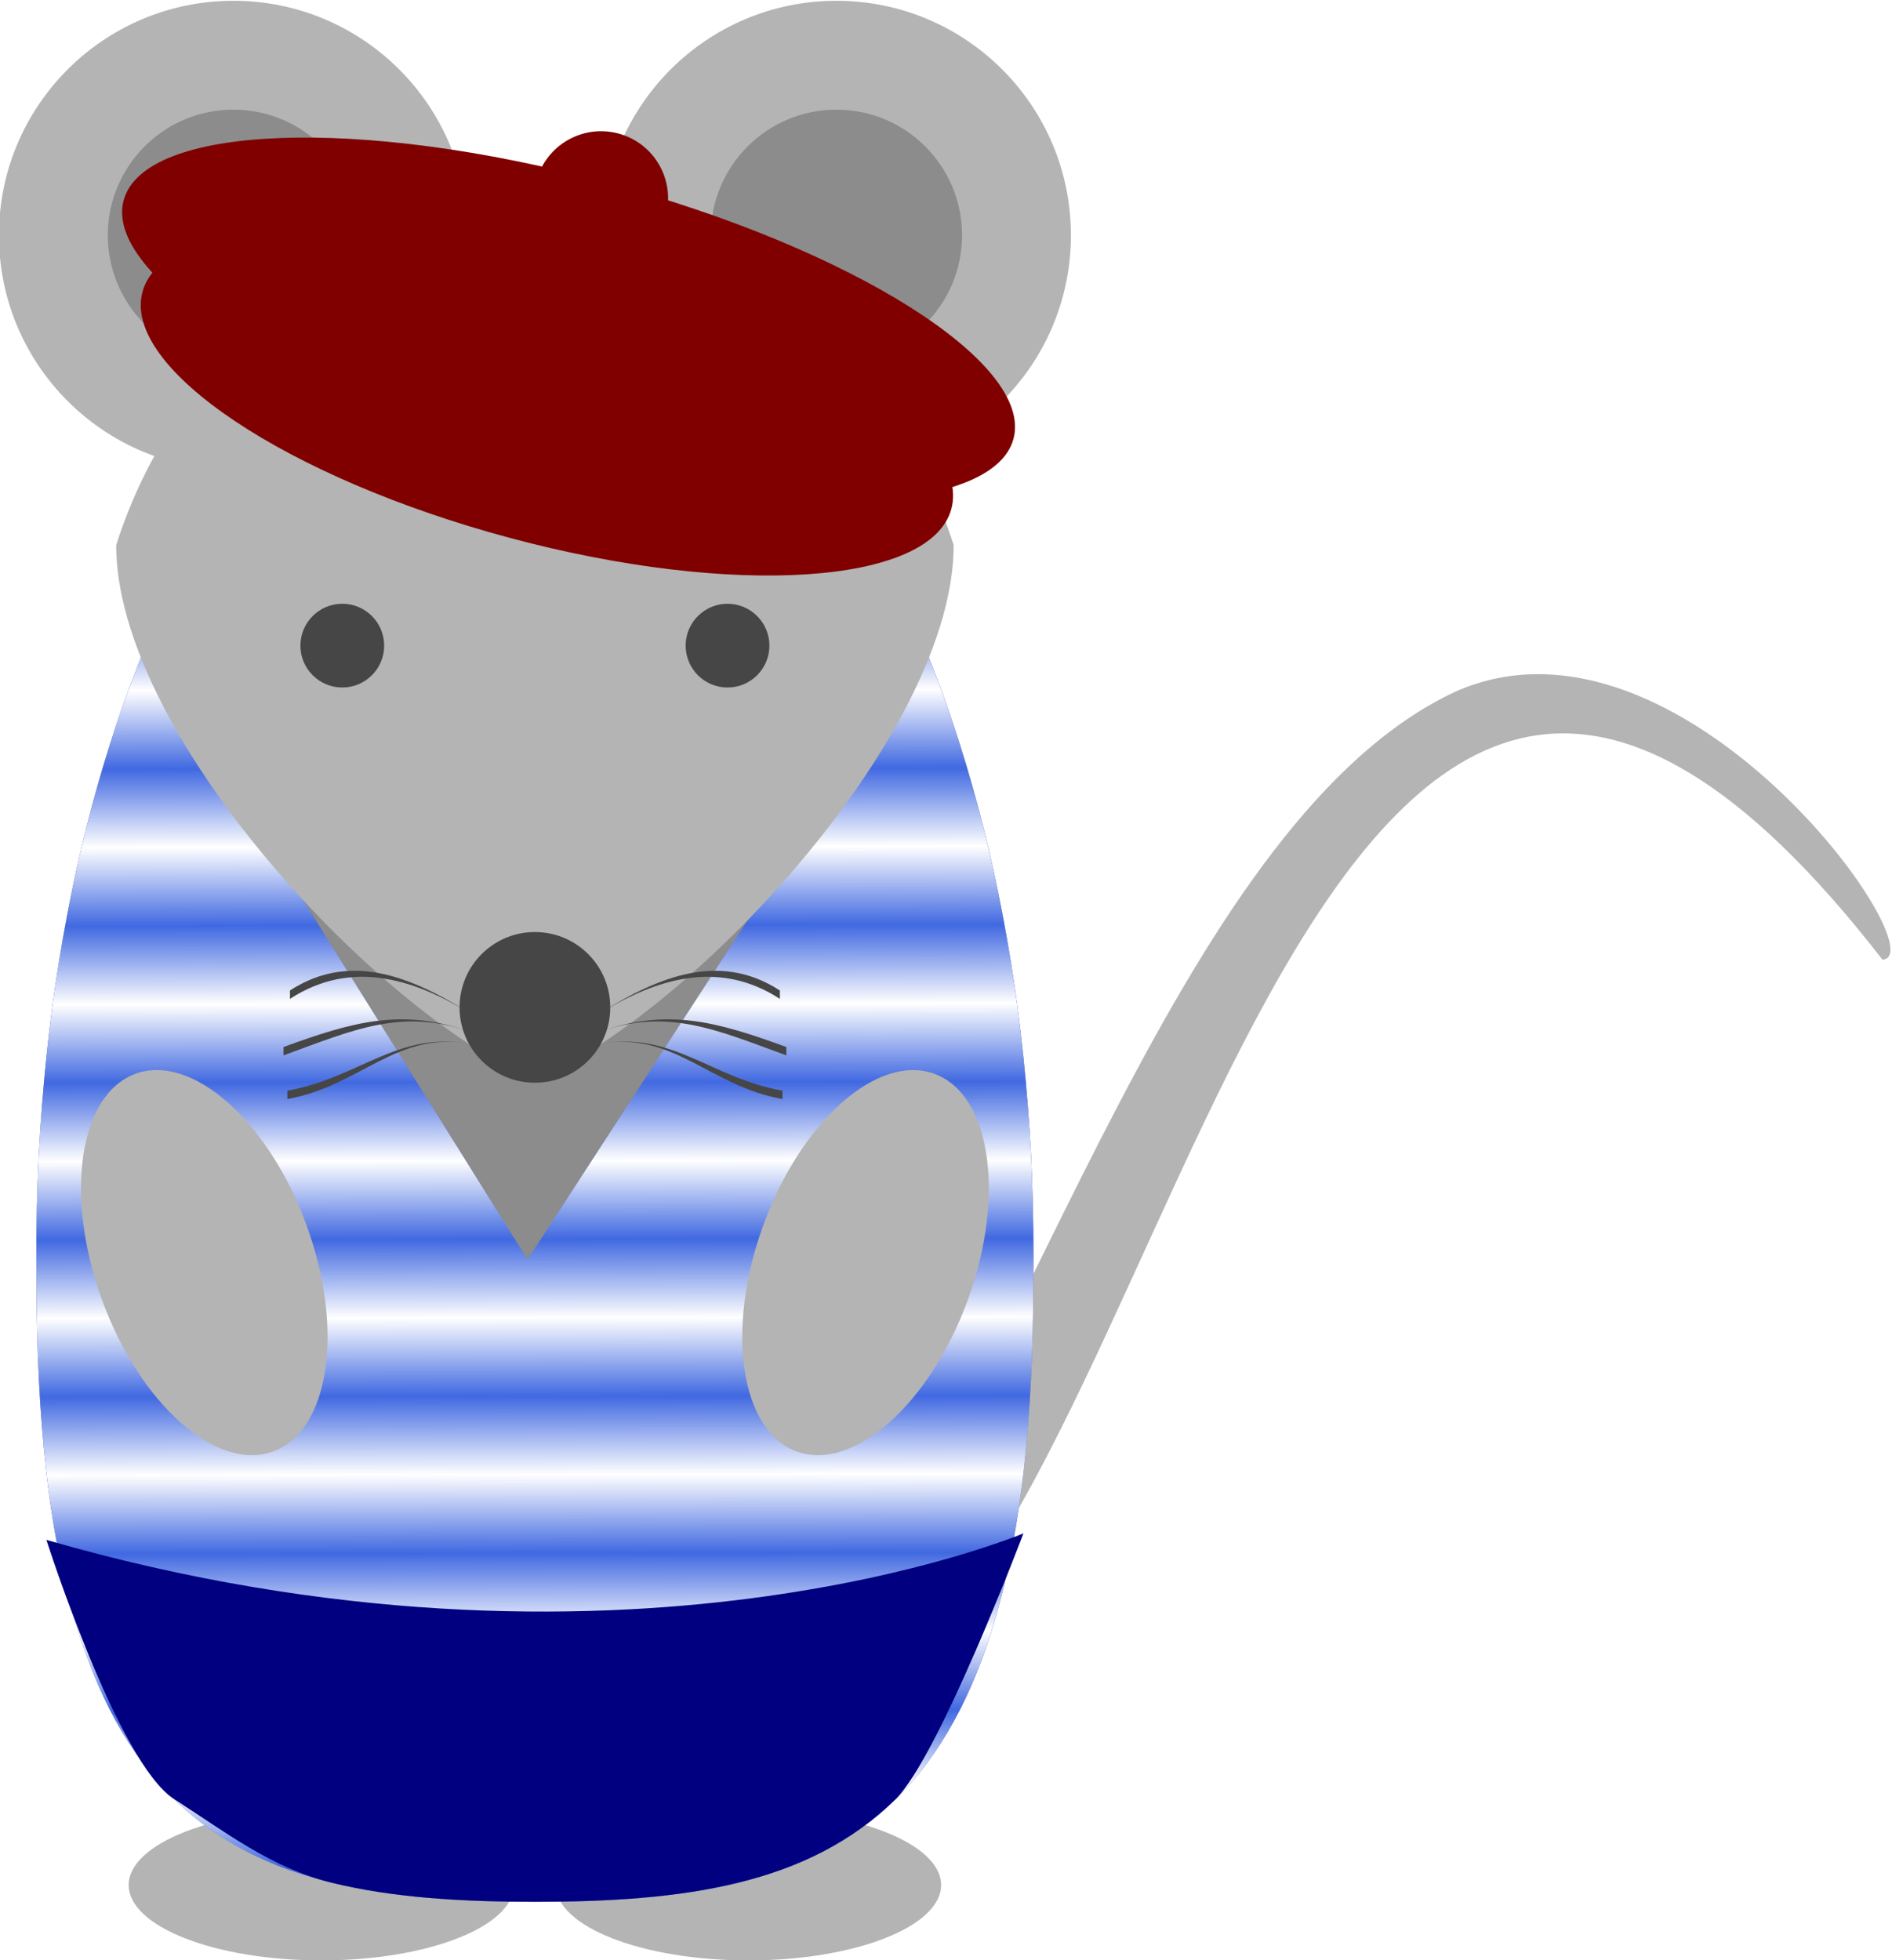 <?xml version="1.0" encoding="UTF-8" standalone="no"?>
<!-- Created with Inkscape (http://www.inkscape.org/) -->

<svg
   xmlns:dc="http://purl.org/dc/elements/1.1/"
   xmlns:cc="http://creativecommons.org/ns#"
   xmlns:rdf="http://www.w3.org/1999/02/22-rdf-syntax-ns#"
   xmlns:svg="http://www.w3.org/2000/svg"
   xmlns="http://www.w3.org/2000/svg"
   xmlns:xlink="http://www.w3.org/1999/xlink"
   xmlns:sodipodi="http://sodipodi.sourceforge.net/DTD/sodipodi-0.dtd"
   xmlns:inkscape="http://www.inkscape.org/namespaces/inkscape"
   version="1.1"
   id="svg2"
   xml:space="preserve"
   width="102.436"
   height="106.13"
   viewBox="0 0 102.436 106.13"
   sodipodi:docname="pas.svg"
   inkscape:version="0.92.2 5c3e80d, 2017-08-06"><defs
     id="defs6"><pattern
       inkscape:collect="always"
       xlink:href="#Strips1_1white"
       id="pattern2358"
       patternTransform="matrix(-0.005,3.185,-66.732,-0.1,198.041,58.855)" /><pattern
       inkscape:stockid="Stripes 1:1 white"
       id="Strips1_1white"
       patternTransform="translate(0,0) scale(10,10)"
       height="1"
       width="2"
       patternUnits="userSpaceOnUse"
       inkscape:collect="always"><rect
         id="rect1641"
         height="2"
         width="1"
         y="-0.5"
         x="0"
         style="fill:white;stroke:none" /></pattern><clipPath
       clipPathUnits="userSpaceOnUse"
       id="clipPath76"><path
         d="m 95.245,-96.379 c 8.504,12.586 14.627,34.016 25.512,39.118 9.184,4.082 24.151,-10.545 17.348,-10.885 -21.77,23.811 -23.811,-24.832 -36.057,-32.656 z"
         id="path74"
         inkscape:connector-curvature="0" /></clipPath></defs><sodipodi:namedview
     pagecolor="#ffffff"
     bordercolor="#666666"
     borderopacity="1"
     objecttolerance="10"
     gridtolerance="10"
     guidetolerance="10"
     inkscape:pageopacity="0"
     inkscape:pageshadow="2"
     inkscape:window-width="640"
     inkscape:window-height="480"
     id="namedview4"
     showgrid="false"
     inkscape:zoom="2.8139968"
     inkscape:cx="47.596412"
     inkscape:cy="49.015051"
     inkscape:current-layer="g10"
     fit-margin-top="0"
     fit-margin-left="0"
     fit-margin-right="0"
     fit-margin-bottom="0" /><g
     id="g10"
     inkscape:groupmode="layer"
     inkscape:label="80days"
     transform="matrix(1.333,0,0,-1.333,-235.542,168.923)"><g
       transform="translate(28.346,156.74)"
       id="g34" /><g
       transform="translate(28.346,156.74)"
       id="g54" /><path
       inkscape:connector-curvature="0"
       id="path174"
       style="fill:#b4b4b4;fill-opacity:1;fill-rule:nonzero;stroke:none"
       d="m 197.576,50.156 c 0,1.691 -3.503,3.061 -7.824,3.061 -4.321,0 -7.824,-1.371 -7.824,-3.061 0,-1.691 3.503,-3.061 7.824,-3.061 4.321,0 7.824,1.371 7.824,3.061 z" /><path
       inkscape:connector-curvature="0"
       id="path178"
       style="fill:#b4b4b4;fill-opacity:1;fill-rule:nonzero;stroke:none"
       d="m 214.925,50.156 c 0,1.691 -3.503,3.061 -7.824,3.061 -4.321,0 -7.824,-1.371 -7.824,-3.061 0,-1.691 3.503,-3.061 7.824,-3.061 4.321,0 7.824,1.371 7.824,3.061 z" /><path
       inkscape:connector-curvature="0"
       id="path182"
       style="fill:#b4b4b4;fill-opacity:1;fill-rule:nonzero;stroke:none"
       d="m 220.197,117.168 c 0,5.26 -4.264,9.524 -9.524,9.524 -5.26,0 -9.524,-4.264 -9.524,-9.524 0,-5.26 4.264,-9.524 9.524,-9.524 5.26,0 9.524,4.264 9.524,9.524 z" /><path
       inkscape:connector-curvature="0"
       id="path186"
       style="fill:#8c8c8c;fill-opacity:1;fill-rule:nonzero;stroke:none"
       d="m 215.775,117.168 c 0,2.818 -2.284,5.102 -5.102,5.102 -2.818,0 -5.102,-2.284 -5.102,-5.102 0,-2.818 2.284,-5.102 5.102,-5.102 2.818,0 5.102,2.284 5.102,5.102 z" /><path
       inkscape:connector-curvature="0"
       id="path190"
       style="fill:#b4b4b4;fill-opacity:1;fill-rule:nonzero;stroke:none"
       d="m 195.706,117.168 c 0,5.26 -4.264,9.524 -9.524,9.524 -5.26,0 -9.524,-4.264 -9.524,-9.524 0,-5.26 4.264,-9.524 9.524,-9.524 5.26,0 9.524,4.264 9.524,9.524 z" /><path
       inkscape:connector-curvature="0"
       id="path194"
       style="fill:#8c8c8c;fill-opacity:1;fill-rule:nonzero;stroke:none"
       d="m 191.283,117.168 c 0,2.818 -2.284,5.102 -5.102,5.102 -2.818,0 -5.102,-2.284 -5.102,-5.102 0,-2.818 2.284,-5.102 5.102,-5.102 2.818,0 5.102,2.284 5.102,5.102 z" /><path
       inkscape:connector-curvature="0"
       id="path198"
       style="fill:#b4b4b4;fill-opacity:1;fill-rule:nonzero;stroke:none"
       d="m 210.265,59.511 c 8.504,12.552 14.627,34.016 25.546,39.118 9.184,4.082 19.661,-10.749 17.348,-10.885 -22.995,29.696 -28.505,-21.396 -40.751,-29.22 z" /><path
       inkscape:connector-curvature="0"
       id="path202"
       style="fill:#8c8c8c;fill-opacity:1;fill-rule:nonzero;stroke:none"
       d="m 218.667,74.647 c 0,-22.451 -8.164,-25.172 -20.24,-25.172 -12.076,0 -20.24,2.721 -20.24,25.172 -0.34,22.451 8.844,40.479 20.24,40.479 11.396,0 20.58,-18.028 20.24,-40.479 z" /><path
       d="m 218.667,74.647 c 0,-22.451 -8.164,-25.172 -20.24,-25.172 -12.076,0 -20.24,2.721 -20.24,25.172 -0.021,1.403 -0.005,2.789 0.046,4.154 0.051,1.365 0.138,2.71 0.259,4.031 0.12,1.321 0.274,2.618 0.46,3.887 0.186,1.27 0.404,2.512 0.651,3.724 0.248,1.212 0.526,2.393 0.832,3.54 0.306,1.147 0.641,2.261 1.001,3.337 0.361,1.076 0.748,2.115 1.16,3.114 l 15.533,-24.872 16.126,24.872 c 0.412,-0.999 0.8,-2.038 1.16,-3.114 0.361,-1.076 0.695,-2.19 1.002,-3.337 0.306,-1.147 0.584,-2.329 0.832,-3.54 0.248,-1.212 0.466,-2.454 0.651,-3.724 0.186,-1.27 0.34,-2.566 0.46,-3.887 0.12,-1.321 0.207,-2.665 0.259,-4.031 0.051,-1.365 0.067,-2.751 0.046,-4.154 z"
       style="fill:#4169e1;fill-opacity:1;fill-rule:nonzero;stroke:none"
       id="path113"
       inkscape:connector-curvature="0"
       sodipodi:nodetypes="cscsssssscccsssssscc" /><path
       sodipodi:nodetypes="cscsssssscccsssssscc"
       inkscape:connector-curvature="0"
       id="path115"
       style="fill:url(#pattern2358);fill-opacity:1;fill-rule:nonzero;stroke:none"
       d="m 218.667,74.647 c 0,-22.451 -8.164,-25.172 -20.24,-25.172 -12.076,0 -20.24,2.721 -20.24,25.172 -0.021,1.403 -0.005,2.789 0.046,4.154 0.051,1.365 0.138,2.71 0.259,4.031 0.12,1.321 0.274,2.618 0.46,3.887 0.186,1.27 0.404,2.512 0.651,3.724 0.248,1.212 0.526,2.393 0.832,3.54 0.306,1.147 0.641,2.261 1.001,3.337 0.361,1.076 0.748,2.115 1.16,3.114 l 15.533,-24.872 16.126,24.872 c 0.412,-0.999 0.8,-2.038 1.16,-3.114 0.361,-1.076 0.695,-2.19 1.002,-3.337 0.306,-1.147 0.584,-2.329 0.832,-3.54 0.248,-1.212 0.466,-2.454 0.651,-3.724 0.186,-1.27 0.34,-2.567 0.46,-3.887 0.12,-1.321 0.207,-2.665 0.259,-4.031 0.051,-1.365 0.067,-2.751 0.046,-4.154 z" /><path
       inkscape:connector-curvature="0"
       id="path206"
       style="fill:#b4b4b4;fill-opacity:1;fill-rule:nonzero;stroke:none"
       d="m 215.435,104.582 c 0,-7.484 -10.205,-18.709 -17.008,-21.77 -6.803,3.061 -17.008,14.287 -17.008,21.77 5.443,17.008 28.573,17.008 34.016,0 z" /><path
       inkscape:connector-curvature="0"
       id="path210"
       style="fill:#b4b4b4;fill-opacity:1;fill-rule:nonzero;stroke:none"
       d="m 216.011,73.926 c 1.542,4.237 0.932,8.349 -1.363,9.184 -2.295,0.835 -5.406,-1.922 -6.948,-6.159 -1.542,-4.237 -0.932,-8.349 1.363,-9.184 2.295,-0.835 5.406,1.922 6.948,6.159 z" /><path
       inkscape:connector-curvature="0"
       id="path214"
       style="fill:#b4b4b4;fill-opacity:1;fill-rule:nonzero;stroke:none"
       d="m 189.154,76.951 c -1.542,4.237 -4.653,6.995 -6.948,6.159 -2.295,-0.835 -2.905,-4.947 -1.363,-9.184 1.542,-4.237 4.653,-6.995 6.948,-6.159 2.295,0.835 2.905,4.947 1.363,9.184 z" /><path
       inkscape:connector-curvature="0"
       id="path218"
       style="fill:#464646;fill-opacity:1;fill-rule:nonzero;stroke:none"
       d="m 201.107,84.329 c 2.96,0.52 4.416,-1.725 7.375,-2.245 v 0.34 c -2.922,0.513 -4.449,2.418 -7.375,1.905 z" /><path
       inkscape:connector-curvature="0"
       id="path222"
       style="fill:#464646;fill-opacity:1;fill-rule:nonzero;stroke:none"
       d="m 195.747,84.329 c -2.96,0.52 -4.419,-1.725 -7.375,-2.245 v 0.34 c 2.922,0.513 4.449,2.418 7.375,1.905 z" /><path
       inkscape:connector-curvature="0"
       id="path226"
       style="fill:#464646;fill-opacity:1;fill-rule:nonzero;stroke:none"
       d="m 200.985,84.787 c 2.827,1.028 4.827,0.095 7.654,-0.932 v 0.34 c -2.816,1.024 -4.837,1.616 -7.654,0.592 z" /><path
       inkscape:connector-curvature="0"
       id="path230"
       style="fill:#464646;fill-opacity:1;fill-rule:nonzero;stroke:none"
       d="m 195.869,84.787 c -2.827,1.028 -4.827,0.095 -7.654,-0.932 v 0.34 c 2.816,1.024 4.837,1.616 7.654,0.592 z" /><path
       inkscape:connector-curvature="0"
       id="path234"
       style="fill:#464646;fill-opacity:1;fill-rule:nonzero;stroke:none"
       d="m 200.709,85.339 c 2.528,1.64 5.14,2.453 7.667,0.813 v 0.341 c -2.538,1.646 -5.13,0.493 -7.667,-1.153 z" /><path
       inkscape:connector-curvature="0"
       id="path238"
       style="fill:#464646;fill-opacity:1;fill-rule:nonzero;stroke:none"
       d="m 196.145,85.339 c -2.528,1.64 -5.14,2.453 -7.667,0.813 v 0.341 c 2.538,1.646 5.13,0.493 7.667,-1.153 z" /><path
       inkscape:connector-curvature="0"
       id="path242"
       style="fill:#464646;fill-opacity:1;fill-rule:nonzero;stroke:none"
       d="m 201.488,85.805 c 0,1.691 -1.371,3.061 -3.061,3.061 -1.691,0 -3.061,-1.371 -3.061,-3.061 0,-1.691 1.371,-3.061 3.061,-3.061 1.691,0 3.061,1.371 3.061,3.061 z" /><path
       inkscape:connector-curvature="0"
       id="path246"
       style="fill:#464646;fill-opacity:1;fill-rule:nonzero;stroke:none"
       d="m 207.951,100.499 c 0,0.939 -0.762,1.701 -1.701,1.701 -0.939,0 -1.701,-0.762 -1.701,-1.701 0,-0.939 0.762,-1.701 1.701,-1.701 0.939,0 1.701,0.762 1.701,1.701 z" /><path
       inkscape:connector-curvature="0"
       id="path250"
       style="fill:#464646;fill-opacity:1;fill-rule:nonzero;stroke:none"
       d="m 192.304,100.499 c 0,0.939 -0.761,1.701 -1.701,1.701 -0.939,0 -1.701,-0.762 -1.701,-1.701 0,-0.939 0.762,-1.701 1.701,-1.701 0.939,0 1.701,0.762 1.701,1.701 z" /><g
       id="g256"
       transform="translate(28.346,156.74)"><path
         inkscape:connector-curvature="0"
         id="path258"
         style="fill:#800000;fill-opacity:1;fill-rule:nonzero;stroke:none"
         d="m 186.996,-50.684 c 0.827,3.085 -5.858,7.556 -14.931,9.988 -9.073,2.431 -17.098,1.902 -17.925,-1.183 -0.827,-3.085 5.858,-7.556 14.931,-9.988 9.073,-2.431 17.098,-1.902 17.925,1.183 z" /></g><g
       id="g260"
       transform="translate(28.346,156.74)"><path
         inkscape:connector-curvature="0"
         id="path262"
         style="fill:#800000;fill-opacity:1;fill-rule:nonzero;stroke:none"
         d="m 189.519,-47.839 c 0.827,3.085 -6.594,7.754 -16.574,10.428 -9.981,2.675 -18.741,2.342 -19.568,-0.743 -0.827,-3.085 6.594,-7.754 16.574,-10.428 9.981,-2.675 18.741,-2.342 19.568,0.743 z" /></g><g
       id="g264"
       transform="translate(28.346,156.74)"><path
         inkscape:connector-curvature="0"
         id="path266"
         style="fill:#800000;fill-opacity:1;fill-rule:nonzero;stroke:none"
         d="m 175.397,-38.772 c 0.389,1.452 -0.472,2.944 -1.924,3.333 -1.452,0.389 -2.944,-0.472 -3.333,-1.924 -0.389,-1.452 0.472,-2.944 1.924,-3.333 1.452,-0.389 2.944,0.472 3.333,1.924 z" /></g><path
       d="m 198.427,49.475 c -3.019,0 -5.793,0.17 -8.257,0.776 -2.464,0.606 -4.295,2.05 -6.391,3.391 -2.308,1.477 -5.193,10.532 -5.193,10.532 23.25,-6.701 39.683,0.267 39.683,0.267 0,0 -3.418,-9.055 -5.193,-10.799 -1.775,-1.743 -3.928,-2.785 -6.391,-3.391 -2.463,-0.606 -5.238,-0.776 -8.257,-0.776"
       style="fill:#000080;fill-opacity:1;fill-rule:nonzero;stroke:none"
       id="path2360"
       inkscape:connector-curvature="0"
       sodipodi:nodetypes="cssccssc" /></g></svg>